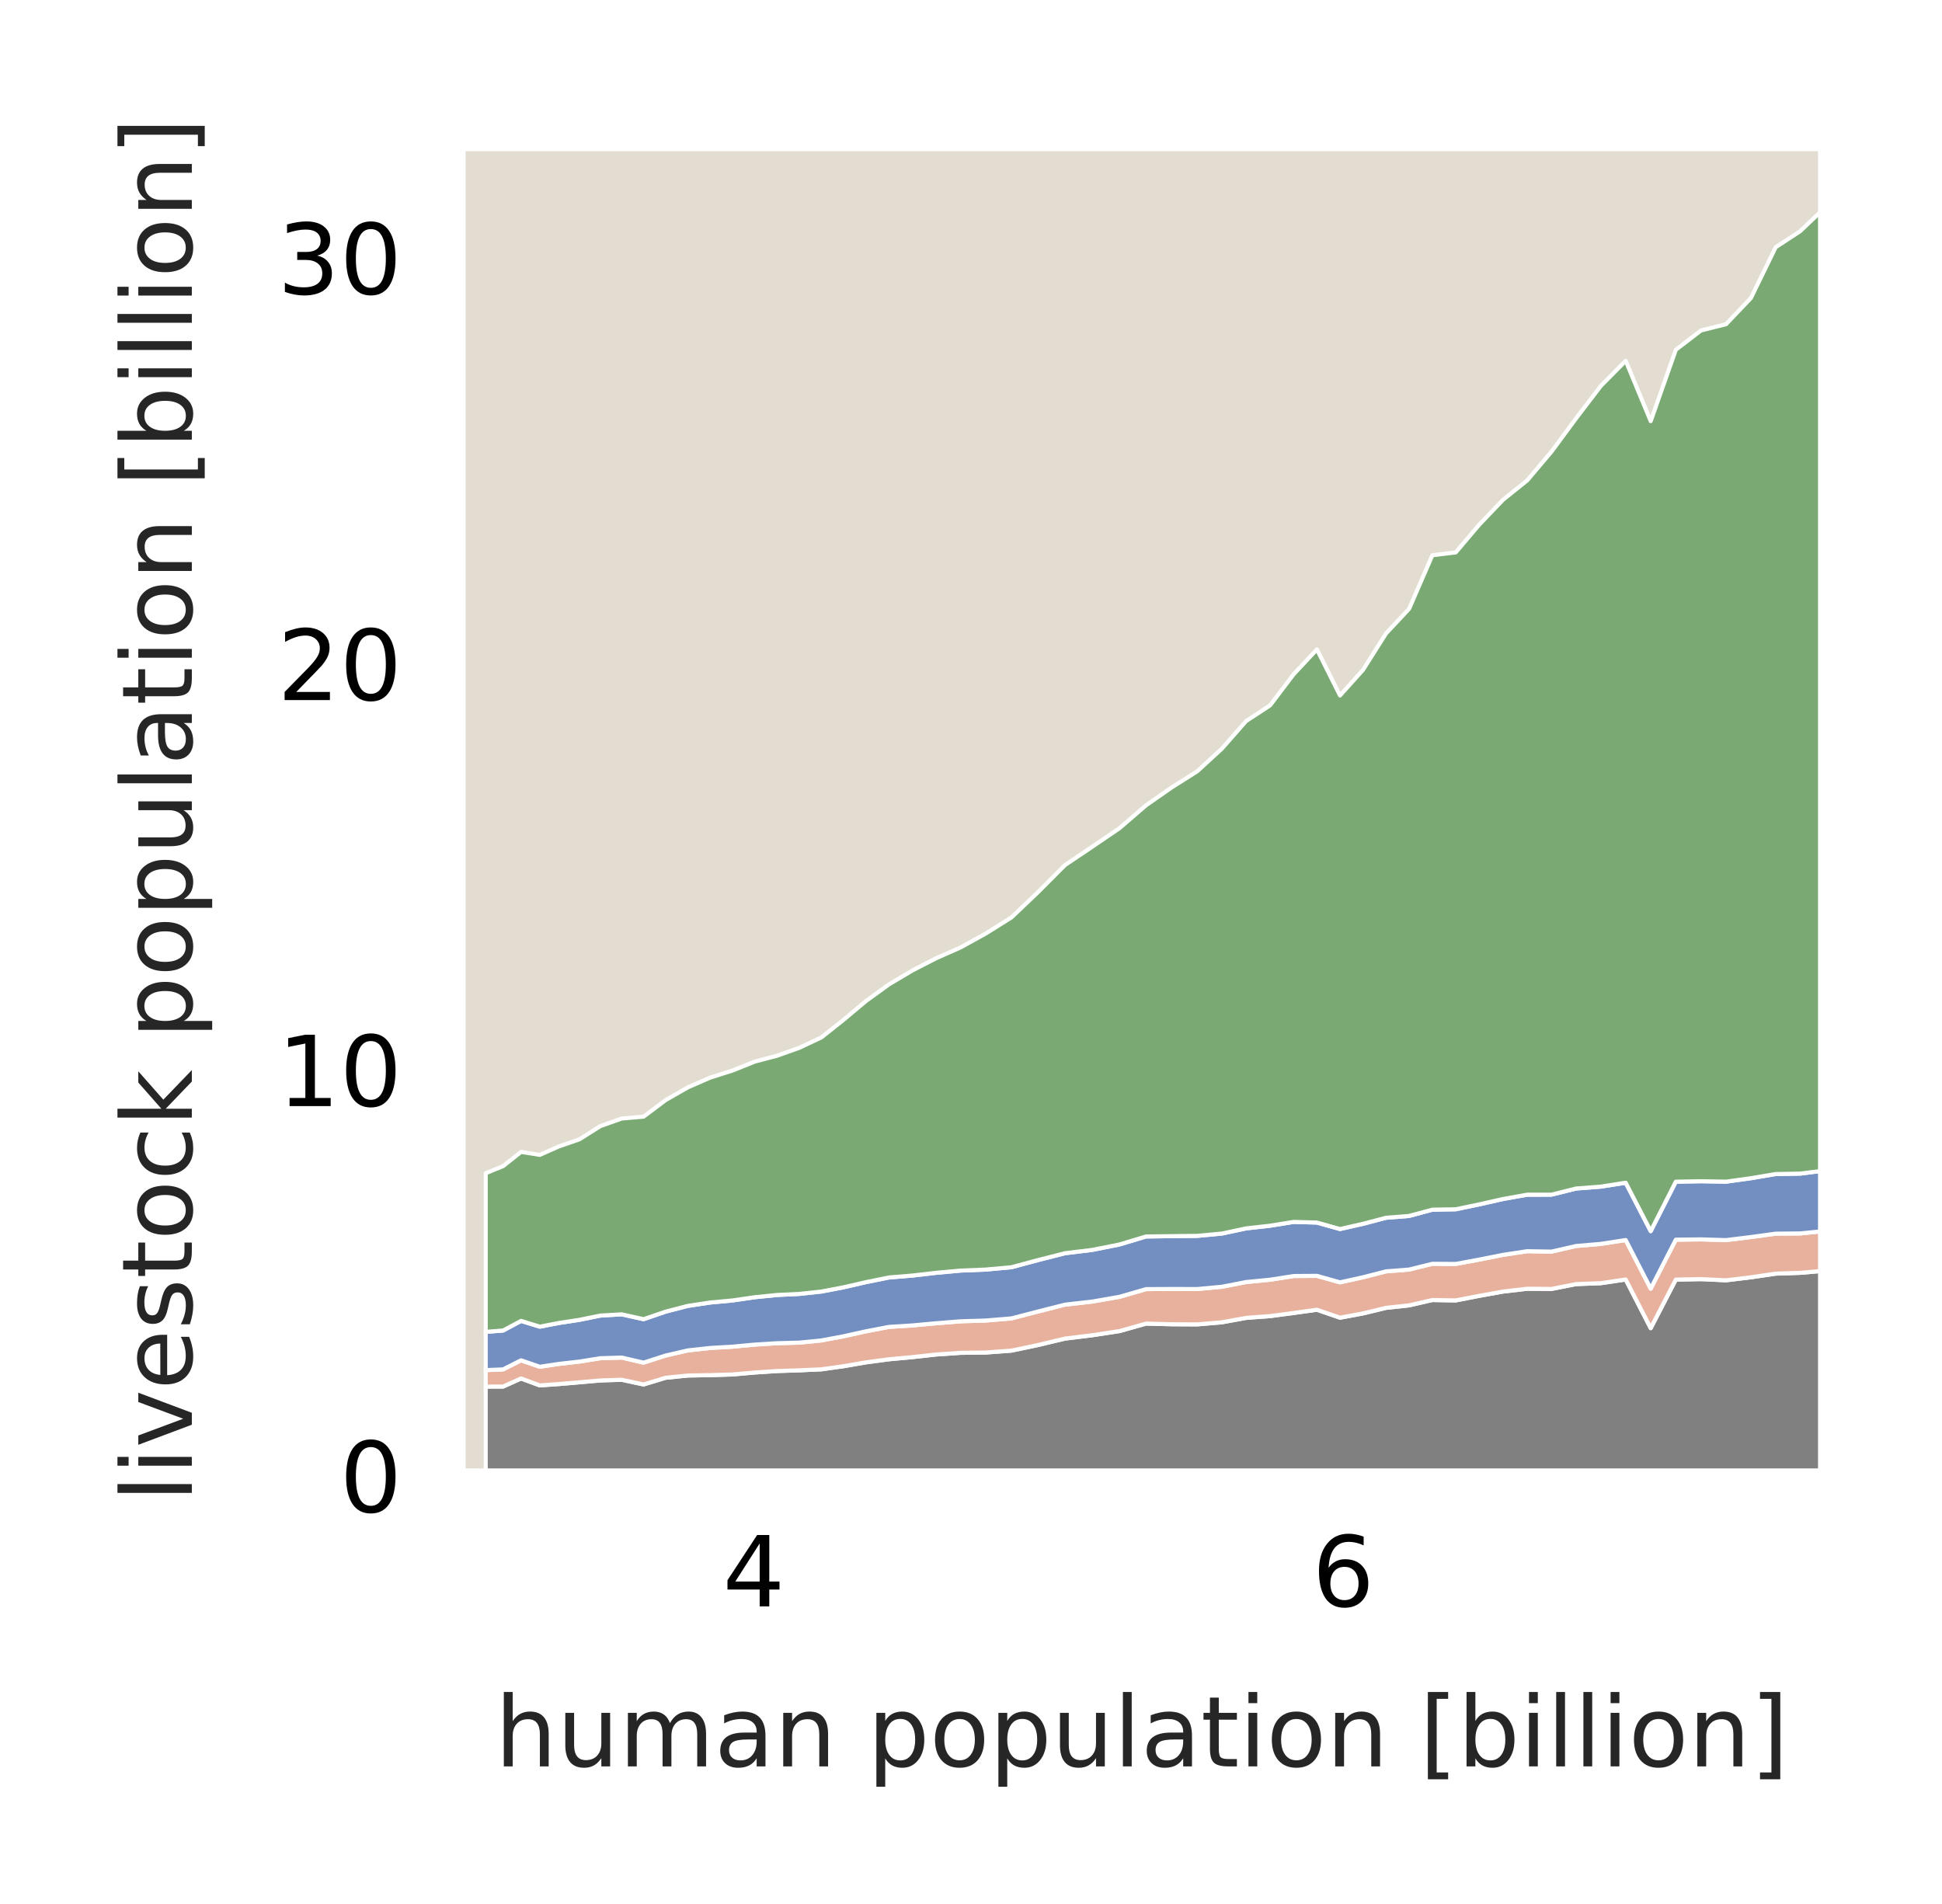 <?xml version="1.0" encoding="utf-8" standalone="no"?>
<!DOCTYPE svg PUBLIC "-//W3C//DTD SVG 1.1//EN"
  "http://www.w3.org/Graphics/SVG/1.1/DTD/svg11.dtd">
<!-- Created with matplotlib (https://matplotlib.org/) -->
<svg height="116.721pt" version="1.1" viewBox="0 0 119.042 116.721" width="119.042pt" xmlns="http://www.w3.org/2000/svg" xmlns:xlink="http://www.w3.org/1999/xlink">
 <defs>
  <style type="text/css">*{stroke-linecap:butt;stroke-linejoin:round;}</style>
 </defs>
 <g id="figure_1">
  <g id="patch_1">
   <path d="M 0 116.721 
L 119.042 116.721 
L 119.042 0 
L 0 0 
z
" style="fill:#ffffff;"/>
  </g>
  <g id="axes_1">
   <g id="patch_2">
    <path d="M 28.142 90.407 
L 111.842 90.407 
L 111.842 8.867 
L 28.142 8.867 
z
" style="fill:#e3dcd0;"/>
   </g>
   <g id="matplotlib.axis_1">
    <g id="xtick_1">
     <g id="text_1">
      <!-- 4 -->
      <g transform="translate(44.3 98.466)scale(0.06 -0.06)">
       <defs>
        <path d="M 37.797 64.312 
L 12.891 25.391 
L 37.797 25.391 
z
M 35.203 72.906 
L 47.609 72.906 
L 47.609 25.391 
L 58.016 25.391 
L 58.016 17.188 
L 47.609 17.188 
L 47.609 0 
L 37.797 0 
L 37.797 17.188 
L 4.891 17.188 
L 4.891 26.703 
z
" id="DejaVuSans-52"/>
       </defs>
       <use xlink:href="#DejaVuSans-52"/>
      </g>
     </g>
    </g>
    <g id="xtick_2">
     <g id="text_2">
      <!-- 6 -->
      <g transform="translate(80.433 98.466)scale(0.06 -0.06)">
       <defs>
        <path d="M 33.016 40.375 
Q 26.375 40.375 22.484 35.828 
Q 18.609 31.297 18.609 23.391 
Q 18.609 15.531 22.484 10.953 
Q 26.375 6.391 33.016 6.391 
Q 39.656 6.391 43.531 10.953 
Q 47.406 15.531 47.406 23.391 
Q 47.406 31.297 43.531 35.828 
Q 39.656 40.375 33.016 40.375 
z
M 52.594 71.297 
L 52.594 62.312 
Q 48.875 64.062 45.094 64.984 
Q 41.312 65.922 37.594 65.922 
Q 27.828 65.922 22.672 59.328 
Q 17.531 52.734 16.797 39.406 
Q 19.672 43.656 24.016 45.922 
Q 28.375 48.188 33.594 48.188 
Q 44.578 48.188 50.953 41.516 
Q 57.328 34.859 57.328 23.391 
Q 57.328 12.156 50.688 5.359 
Q 44.047 -1.422 33.016 -1.422 
Q 20.359 -1.422 13.672 8.266 
Q 6.984 17.969 6.984 36.375 
Q 6.984 53.656 15.188 63.938 
Q 23.391 74.219 37.203 74.219 
Q 40.922 74.219 44.703 73.484 
Q 48.484 72.75 52.594 71.297 
z
" id="DejaVuSans-54"/>
       </defs>
       <use xlink:href="#DejaVuSans-54"/>
      </g>
     </g>
    </g>
    <g id="text_3">
     <!-- human population [billion] -->
     <g style="fill:#262626;" transform="translate(30.34 108.273)scale(0.06 -0.06)">
      <defs>
       <path d="M 54.891 33.016 
L 54.891 0 
L 45.906 0 
L 45.906 32.719 
Q 45.906 40.484 42.875 44.328 
Q 39.844 48.188 33.797 48.188 
Q 26.516 48.188 22.312 43.547 
Q 18.109 38.922 18.109 30.906 
L 18.109 0 
L 9.078 0 
L 9.078 75.984 
L 18.109 75.984 
L 18.109 46.188 
Q 21.344 51.125 25.703 53.562 
Q 30.078 56 35.797 56 
Q 45.219 56 50.047 50.172 
Q 54.891 44.344 54.891 33.016 
z
" id="DejaVuSans-104"/>
       <path d="M 8.5 21.578 
L 8.5 54.688 
L 17.484 54.688 
L 17.484 21.922 
Q 17.484 14.156 20.5 10.266 
Q 23.531 6.391 29.594 6.391 
Q 36.859 6.391 41.078 11.031 
Q 45.312 15.672 45.312 23.688 
L 45.312 54.688 
L 54.297 54.688 
L 54.297 0 
L 45.312 0 
L 45.312 8.406 
Q 42.047 3.422 37.719 1 
Q 33.406 -1.422 27.688 -1.422 
Q 18.266 -1.422 13.375 4.438 
Q 8.5 10.297 8.5 21.578 
z
M 31.109 56 
z
" id="DejaVuSans-117"/>
       <path d="M 52 44.188 
Q 55.375 50.25 60.062 53.125 
Q 64.75 56 71.094 56 
Q 79.641 56 84.281 50.016 
Q 88.922 44.047 88.922 33.016 
L 88.922 0 
L 79.891 0 
L 79.891 32.719 
Q 79.891 40.578 77.094 44.375 
Q 74.312 48.188 68.609 48.188 
Q 61.625 48.188 57.562 43.547 
Q 53.516 38.922 53.516 30.906 
L 53.516 0 
L 44.484 0 
L 44.484 32.719 
Q 44.484 40.625 41.703 44.406 
Q 38.922 48.188 33.109 48.188 
Q 26.219 48.188 22.156 43.531 
Q 18.109 38.875 18.109 30.906 
L 18.109 0 
L 9.078 0 
L 9.078 54.688 
L 18.109 54.688 
L 18.109 46.188 
Q 21.188 51.219 25.484 53.609 
Q 29.781 56 35.688 56 
Q 41.656 56 45.828 52.969 
Q 50 49.953 52 44.188 
z
" id="DejaVuSans-109"/>
       <path d="M 34.281 27.484 
Q 23.391 27.484 19.188 25 
Q 14.984 22.516 14.984 16.5 
Q 14.984 11.719 18.141 8.906 
Q 21.297 6.109 26.703 6.109 
Q 34.188 6.109 38.703 11.406 
Q 43.219 16.703 43.219 25.484 
L 43.219 27.484 
z
M 52.203 31.203 
L 52.203 0 
L 43.219 0 
L 43.219 8.297 
Q 40.141 3.328 35.547 0.953 
Q 30.953 -1.422 24.312 -1.422 
Q 15.922 -1.422 10.953 3.297 
Q 6 8.016 6 15.922 
Q 6 25.141 12.172 29.828 
Q 18.359 34.516 30.609 34.516 
L 43.219 34.516 
L 43.219 35.406 
Q 43.219 41.609 39.141 45 
Q 35.062 48.391 27.688 48.391 
Q 23 48.391 18.547 47.266 
Q 14.109 46.141 10.016 43.891 
L 10.016 52.203 
Q 14.938 54.109 19.578 55.047 
Q 24.219 56 28.609 56 
Q 40.484 56 46.344 49.844 
Q 52.203 43.703 52.203 31.203 
z
" id="DejaVuSans-97"/>
       <path d="M 54.891 33.016 
L 54.891 0 
L 45.906 0 
L 45.906 32.719 
Q 45.906 40.484 42.875 44.328 
Q 39.844 48.188 33.797 48.188 
Q 26.516 48.188 22.312 43.547 
Q 18.109 38.922 18.109 30.906 
L 18.109 0 
L 9.078 0 
L 9.078 54.688 
L 18.109 54.688 
L 18.109 46.188 
Q 21.344 51.125 25.703 53.562 
Q 30.078 56 35.797 56 
Q 45.219 56 50.047 50.172 
Q 54.891 44.344 54.891 33.016 
z
" id="DejaVuSans-110"/>
       <path id="DejaVuSans-32"/>
       <path d="M 18.109 8.203 
L 18.109 -20.797 
L 9.078 -20.797 
L 9.078 54.688 
L 18.109 54.688 
L 18.109 46.391 
Q 20.953 51.266 25.266 53.625 
Q 29.594 56 35.594 56 
Q 45.562 56 51.781 48.094 
Q 58.016 40.188 58.016 27.297 
Q 58.016 14.406 51.781 6.484 
Q 45.562 -1.422 35.594 -1.422 
Q 29.594 -1.422 25.266 0.953 
Q 20.953 3.328 18.109 8.203 
z
M 48.688 27.297 
Q 48.688 37.203 44.609 42.844 
Q 40.531 48.484 33.406 48.484 
Q 26.266 48.484 22.188 42.844 
Q 18.109 37.203 18.109 27.297 
Q 18.109 17.391 22.188 11.75 
Q 26.266 6.109 33.406 6.109 
Q 40.531 6.109 44.609 11.75 
Q 48.688 17.391 48.688 27.297 
z
" id="DejaVuSans-112"/>
       <path d="M 30.609 48.391 
Q 23.391 48.391 19.188 42.75 
Q 14.984 37.109 14.984 27.297 
Q 14.984 17.484 19.156 11.844 
Q 23.344 6.203 30.609 6.203 
Q 37.797 6.203 41.984 11.859 
Q 46.188 17.531 46.188 27.297 
Q 46.188 37.016 41.984 42.703 
Q 37.797 48.391 30.609 48.391 
z
M 30.609 56 
Q 42.328 56 49.016 48.375 
Q 55.719 40.766 55.719 27.297 
Q 55.719 13.875 49.016 6.219 
Q 42.328 -1.422 30.609 -1.422 
Q 18.844 -1.422 12.172 6.219 
Q 5.516 13.875 5.516 27.297 
Q 5.516 40.766 12.172 48.375 
Q 18.844 56 30.609 56 
z
" id="DejaVuSans-111"/>
       <path d="M 9.422 75.984 
L 18.406 75.984 
L 18.406 0 
L 9.422 0 
z
" id="DejaVuSans-108"/>
       <path d="M 18.312 70.219 
L 18.312 54.688 
L 36.812 54.688 
L 36.812 47.703 
L 18.312 47.703 
L 18.312 18.016 
Q 18.312 11.328 20.141 9.422 
Q 21.969 7.516 27.594 7.516 
L 36.812 7.516 
L 36.812 0 
L 27.594 0 
Q 17.188 0 13.234 3.875 
Q 9.281 7.766 9.281 18.016 
L 9.281 47.703 
L 2.688 47.703 
L 2.688 54.688 
L 9.281 54.688 
L 9.281 70.219 
z
" id="DejaVuSans-116"/>
       <path d="M 9.422 54.688 
L 18.406 54.688 
L 18.406 0 
L 9.422 0 
z
M 9.422 75.984 
L 18.406 75.984 
L 18.406 64.594 
L 9.422 64.594 
z
" id="DejaVuSans-105"/>
       <path d="M 8.594 75.984 
L 29.297 75.984 
L 29.297 69 
L 17.578 69 
L 17.578 -6.203 
L 29.297 -6.203 
L 29.297 -13.188 
L 8.594 -13.188 
z
" id="DejaVuSans-91"/>
       <path d="M 48.688 27.297 
Q 48.688 37.203 44.609 42.844 
Q 40.531 48.484 33.406 48.484 
Q 26.266 48.484 22.188 42.844 
Q 18.109 37.203 18.109 27.297 
Q 18.109 17.391 22.188 11.75 
Q 26.266 6.109 33.406 6.109 
Q 40.531 6.109 44.609 11.75 
Q 48.688 17.391 48.688 27.297 
z
M 18.109 46.391 
Q 20.953 51.266 25.266 53.625 
Q 29.594 56 35.594 56 
Q 45.562 56 51.781 48.094 
Q 58.016 40.188 58.016 27.297 
Q 58.016 14.406 51.781 6.484 
Q 45.562 -1.422 35.594 -1.422 
Q 29.594 -1.422 25.266 0.953 
Q 20.953 3.328 18.109 8.203 
L 18.109 0 
L 9.078 0 
L 9.078 75.984 
L 18.109 75.984 
z
" id="DejaVuSans-98"/>
       <path d="M 30.422 75.984 
L 30.422 -13.188 
L 9.719 -13.188 
L 9.719 -6.203 
L 21.391 -6.203 
L 21.391 69 
L 9.719 69 
L 9.719 75.984 
z
" id="DejaVuSans-93"/>
      </defs>
      <use xlink:href="#DejaVuSans-104"/>
      <use x="63.379" xlink:href="#DejaVuSans-117"/>
      <use x="126.758" xlink:href="#DejaVuSans-109"/>
      <use x="224.17" xlink:href="#DejaVuSans-97"/>
      <use x="285.449" xlink:href="#DejaVuSans-110"/>
      <use x="348.828" xlink:href="#DejaVuSans-32"/>
      <use x="380.615" xlink:href="#DejaVuSans-112"/>
      <use x="444.092" xlink:href="#DejaVuSans-111"/>
      <use x="505.273" xlink:href="#DejaVuSans-112"/>
      <use x="568.75" xlink:href="#DejaVuSans-117"/>
      <use x="632.129" xlink:href="#DejaVuSans-108"/>
      <use x="659.912" xlink:href="#DejaVuSans-97"/>
      <use x="721.191" xlink:href="#DejaVuSans-116"/>
      <use x="760.4" xlink:href="#DejaVuSans-105"/>
      <use x="788.184" xlink:href="#DejaVuSans-111"/>
      <use x="849.365" xlink:href="#DejaVuSans-110"/>
      <use x="912.744" xlink:href="#DejaVuSans-32"/>
      <use x="944.531" xlink:href="#DejaVuSans-91"/>
      <use x="983.545" xlink:href="#DejaVuSans-98"/>
      <use x="1047.021" xlink:href="#DejaVuSans-105"/>
      <use x="1074.805" xlink:href="#DejaVuSans-108"/>
      <use x="1102.588" xlink:href="#DejaVuSans-108"/>
      <use x="1130.371" xlink:href="#DejaVuSans-105"/>
      <use x="1158.154" xlink:href="#DejaVuSans-111"/>
      <use x="1219.336" xlink:href="#DejaVuSans-110"/>
      <use x="1282.715" xlink:href="#DejaVuSans-93"/>
     </g>
    </g>
   </g>
   <g id="matplotlib.axis_2">
    <g id="ytick_1">
     <g id="text_4">
      <!-- 0 -->
      <g transform="translate(20.824 92.686)scale(0.06 -0.06)">
       <defs>
        <path d="M 31.781 66.406 
Q 24.172 66.406 20.328 58.906 
Q 16.5 51.422 16.5 36.375 
Q 16.5 21.391 20.328 13.891 
Q 24.172 6.391 31.781 6.391 
Q 39.453 6.391 43.281 13.891 
Q 47.125 21.391 47.125 36.375 
Q 47.125 51.422 43.281 58.906 
Q 39.453 66.406 31.781 66.406 
z
M 31.781 74.219 
Q 44.047 74.219 50.516 64.516 
Q 56.984 54.828 56.984 36.375 
Q 56.984 17.969 50.516 8.266 
Q 44.047 -1.422 31.781 -1.422 
Q 19.531 -1.422 13.062 8.266 
Q 6.594 17.969 6.594 36.375 
Q 6.594 54.828 13.062 64.516 
Q 19.531 74.219 31.781 74.219 
z
" id="DejaVuSans-48"/>
       </defs>
       <use xlink:href="#DejaVuSans-48"/>
      </g>
     </g>
    </g>
    <g id="ytick_2">
     <g id="text_5">
      <!-- 10 -->
      <g transform="translate(17.007 67.799)scale(0.06 -0.06)">
       <defs>
        <path d="M 12.406 8.297 
L 28.516 8.297 
L 28.516 63.922 
L 10.984 60.406 
L 10.984 69.391 
L 28.422 72.906 
L 38.281 72.906 
L 38.281 8.297 
L 54.391 8.297 
L 54.391 0 
L 12.406 0 
z
" id="DejaVuSans-49"/>
       </defs>
       <use xlink:href="#DejaVuSans-49"/>
       <use x="63.623" xlink:href="#DejaVuSans-48"/>
      </g>
     </g>
    </g>
    <g id="ytick_3">
     <g id="text_6">
      <!-- 20 -->
      <g transform="translate(17.007 42.913)scale(0.06 -0.06)">
       <defs>
        <path d="M 19.188 8.297 
L 53.609 8.297 
L 53.609 0 
L 7.328 0 
L 7.328 8.297 
Q 12.938 14.109 22.625 23.891 
Q 32.328 33.688 34.812 36.531 
Q 39.547 41.844 41.422 45.531 
Q 43.312 49.219 43.312 52.781 
Q 43.312 58.594 39.234 62.25 
Q 35.156 65.922 28.609 65.922 
Q 23.969 65.922 18.812 64.312 
Q 13.672 62.703 7.812 59.422 
L 7.812 69.391 
Q 13.766 71.781 18.938 73 
Q 24.125 74.219 28.422 74.219 
Q 39.75 74.219 46.484 68.547 
Q 53.219 62.891 53.219 53.422 
Q 53.219 48.922 51.531 44.891 
Q 49.859 40.875 45.406 35.406 
Q 44.188 33.984 37.641 27.219 
Q 31.109 20.453 19.188 8.297 
z
" id="DejaVuSans-50"/>
       </defs>
       <use xlink:href="#DejaVuSans-50"/>
       <use x="63.623" xlink:href="#DejaVuSans-48"/>
      </g>
     </g>
    </g>
    <g id="ytick_4">
     <g id="text_7">
      <!-- 30 -->
      <g transform="translate(17.007 18.026)scale(0.06 -0.06)">
       <defs>
        <path d="M 40.578 39.312 
Q 47.656 37.797 51.625 33 
Q 55.609 28.219 55.609 21.188 
Q 55.609 10.406 48.188 4.484 
Q 40.766 -1.422 27.094 -1.422 
Q 22.516 -1.422 17.656 -0.516 
Q 12.797 0.391 7.625 2.203 
L 7.625 11.719 
Q 11.719 9.328 16.594 8.109 
Q 21.484 6.891 26.812 6.891 
Q 36.078 6.891 40.938 10.547 
Q 45.797 14.203 45.797 21.188 
Q 45.797 27.641 41.281 31.266 
Q 36.766 34.906 28.719 34.906 
L 20.219 34.906 
L 20.219 43.016 
L 29.109 43.016 
Q 36.375 43.016 40.234 45.922 
Q 44.094 48.828 44.094 54.297 
Q 44.094 59.906 40.109 62.906 
Q 36.141 65.922 28.719 65.922 
Q 24.656 65.922 20.016 65.031 
Q 15.375 64.156 9.812 62.312 
L 9.812 71.094 
Q 15.438 72.656 20.344 73.438 
Q 25.25 74.219 29.594 74.219 
Q 40.828 74.219 47.359 69.109 
Q 53.906 64.016 53.906 55.328 
Q 53.906 49.266 50.438 45.094 
Q 46.969 40.922 40.578 39.312 
z
" id="DejaVuSans-51"/>
       </defs>
       <use xlink:href="#DejaVuSans-51"/>
       <use x="63.623" xlink:href="#DejaVuSans-48"/>
      </g>
     </g>
    </g>
    <g id="text_8">
     <!-- livestock population [billion] -->
     <g style="fill:#262626;" transform="translate(11.759 92.074)rotate(-90)scale(0.06 -0.06)">
      <defs>
       <path d="M 2.984 54.688 
L 12.5 54.688 
L 29.594 8.797 
L 46.688 54.688 
L 56.203 54.688 
L 35.688 0 
L 23.484 0 
z
" id="DejaVuSans-118"/>
       <path d="M 56.203 29.594 
L 56.203 25.203 
L 14.891 25.203 
Q 15.484 15.922 20.484 11.062 
Q 25.484 6.203 34.422 6.203 
Q 39.594 6.203 44.453 7.469 
Q 49.312 8.734 54.109 11.281 
L 54.109 2.781 
Q 49.266 0.734 44.188 -0.344 
Q 39.109 -1.422 33.891 -1.422 
Q 20.797 -1.422 13.156 6.188 
Q 5.516 13.812 5.516 26.812 
Q 5.516 40.234 12.766 48.109 
Q 20.016 56 32.328 56 
Q 43.359 56 49.781 48.891 
Q 56.203 41.797 56.203 29.594 
z
M 47.219 32.234 
Q 47.125 39.594 43.094 43.984 
Q 39.062 48.391 32.422 48.391 
Q 24.906 48.391 20.391 44.141 
Q 15.875 39.891 15.188 32.172 
z
" id="DejaVuSans-101"/>
       <path d="M 44.281 53.078 
L 44.281 44.578 
Q 40.484 46.531 36.375 47.5 
Q 32.281 48.484 27.875 48.484 
Q 21.188 48.484 17.844 46.438 
Q 14.5 44.391 14.5 40.281 
Q 14.5 37.156 16.891 35.375 
Q 19.281 33.594 26.516 31.984 
L 29.594 31.297 
Q 39.156 29.25 43.188 25.516 
Q 47.219 21.781 47.219 15.094 
Q 47.219 7.469 41.188 3.016 
Q 35.156 -1.422 24.609 -1.422 
Q 20.219 -1.422 15.453 -0.562 
Q 10.688 0.297 5.422 2 
L 5.422 11.281 
Q 10.406 8.688 15.234 7.391 
Q 20.062 6.109 24.812 6.109 
Q 31.156 6.109 34.562 8.281 
Q 37.984 10.453 37.984 14.406 
Q 37.984 18.062 35.516 20.016 
Q 33.062 21.969 24.703 23.781 
L 21.578 24.516 
Q 13.234 26.266 9.516 29.906 
Q 5.812 33.547 5.812 39.891 
Q 5.812 47.609 11.281 51.797 
Q 16.75 56 26.812 56 
Q 31.781 56 36.172 55.266 
Q 40.578 54.547 44.281 53.078 
z
" id="DejaVuSans-115"/>
       <path d="M 48.781 52.594 
L 48.781 44.188 
Q 44.969 46.297 41.141 47.344 
Q 37.312 48.391 33.406 48.391 
Q 24.656 48.391 19.812 42.844 
Q 14.984 37.312 14.984 27.297 
Q 14.984 17.281 19.812 11.734 
Q 24.656 6.203 33.406 6.203 
Q 37.312 6.203 41.141 7.25 
Q 44.969 8.297 48.781 10.406 
L 48.781 2.094 
Q 45.016 0.344 40.984 -0.531 
Q 36.969 -1.422 32.422 -1.422 
Q 20.062 -1.422 12.781 6.344 
Q 5.516 14.109 5.516 27.297 
Q 5.516 40.672 12.859 48.328 
Q 20.219 56 33.016 56 
Q 37.156 56 41.109 55.141 
Q 45.062 54.297 48.781 52.594 
z
" id="DejaVuSans-99"/>
       <path d="M 9.078 75.984 
L 18.109 75.984 
L 18.109 31.109 
L 44.922 54.688 
L 56.391 54.688 
L 27.391 29.109 
L 57.625 0 
L 45.906 0 
L 18.109 26.703 
L 18.109 0 
L 9.078 0 
z
" id="DejaVuSans-107"/>
      </defs>
      <use xlink:href="#DejaVuSans-108"/>
      <use x="27.783" xlink:href="#DejaVuSans-105"/>
      <use x="55.566" xlink:href="#DejaVuSans-118"/>
      <use x="114.746" xlink:href="#DejaVuSans-101"/>
      <use x="176.27" xlink:href="#DejaVuSans-115"/>
      <use x="228.369" xlink:href="#DejaVuSans-116"/>
      <use x="267.578" xlink:href="#DejaVuSans-111"/>
      <use x="328.76" xlink:href="#DejaVuSans-99"/>
      <use x="383.74" xlink:href="#DejaVuSans-107"/>
      <use x="441.65" xlink:href="#DejaVuSans-32"/>
      <use x="473.438" xlink:href="#DejaVuSans-112"/>
      <use x="536.914" xlink:href="#DejaVuSans-111"/>
      <use x="598.096" xlink:href="#DejaVuSans-112"/>
      <use x="661.572" xlink:href="#DejaVuSans-117"/>
      <use x="724.951" xlink:href="#DejaVuSans-108"/>
      <use x="752.734" xlink:href="#DejaVuSans-97"/>
      <use x="814.014" xlink:href="#DejaVuSans-116"/>
      <use x="853.223" xlink:href="#DejaVuSans-105"/>
      <use x="881.006" xlink:href="#DejaVuSans-111"/>
      <use x="942.188" xlink:href="#DejaVuSans-110"/>
      <use x="1005.566" xlink:href="#DejaVuSans-32"/>
      <use x="1037.354" xlink:href="#DejaVuSans-91"/>
      <use x="1076.367" xlink:href="#DejaVuSans-98"/>
      <use x="1139.844" xlink:href="#DejaVuSans-105"/>
      <use x="1167.627" xlink:href="#DejaVuSans-108"/>
      <use x="1195.41" xlink:href="#DejaVuSans-108"/>
      <use x="1223.193" xlink:href="#DejaVuSans-105"/>
      <use x="1250.977" xlink:href="#DejaVuSans-111"/>
      <use x="1312.158" xlink:href="#DejaVuSans-110"/>
      <use x="1375.537" xlink:href="#DejaVuSans-93"/>
     </g>
    </g>
   </g>
   <g id="PolyCollection_1">
    <defs>
     <path d="M 29.773 -31.728 
L 29.773 -26.314 
L 30.838 -26.314 
L 31.941 -26.314 
L 33.086 -26.314 
L 34.277 -26.314 
L 35.515 -26.314 
L 36.797 -26.314 
L 38.113 -26.314 
L 39.45 -26.314 
L 40.799 -26.314 
L 42.158 -26.314 
L 43.527 -26.314 
L 44.899 -26.314 
L 46.271 -26.314 
L 47.637 -26.314 
L 48.996 -26.314 
L 50.35 -26.314 
L 51.708 -26.314 
L 53.085 -26.314 
L 54.491 -26.314 
L 55.926 -26.314 
L 57.388 -26.314 
L 58.883 -26.314 
L 60.418 -26.314 
L 61.995 -26.314 
L 63.618 -26.314 
L 65.281 -26.314 
L 66.959 -26.314 
L 68.625 -26.314 
L 70.254 -26.314 
L 71.841 -26.314 
L 73.388 -26.314 
L 74.9 -26.314 
L 76.386 -26.314 
L 77.852 -26.314 
L 79.299 -26.314 
L 80.726 -26.314 
L 82.141 -26.314 
L 83.55 -26.314 
L 84.962 -26.314 
L 86.378 -26.314 
L 87.801 -26.314 
L 89.233 -26.314 
L 90.678 -26.314 
L 92.137 -26.314 
L 93.613 -26.314 
L 95.105 -26.314 
L 96.611 -26.314 
L 98.128 -26.314 
L 99.653 -26.314 
L 101.186 -26.314 
L 102.725 -26.314 
L 104.265 -26.314 
L 105.801 -26.314 
L 107.329 -26.314 
L 108.845 -26.314 
L 110.35 -26.314 
L 111.842 -26.314 
L 111.842 -38.829 
L 111.842 -38.829 
L 110.35 -38.701 
L 108.845 -38.651 
L 107.329 -38.427 
L 105.801 -38.243 
L 104.265 -38.315 
L 102.725 -38.286 
L 101.186 -35.31 
L 99.653 -38.292 
L 98.128 -38.066 
L 96.611 -38.01 
L 95.105 -37.714 
L 93.613 -37.725 
L 92.137 -37.553 
L 90.678 -37.291 
L 89.233 -37.01 
L 87.801 -37.034 
L 86.378 -36.707 
L 84.962 -36.554 
L 83.55 -36.213 
L 82.141 -35.951 
L 80.726 -36.439 
L 79.299 -36.24 
L 77.852 -36.048 
L 76.386 -35.94 
L 74.9 -35.669 
L 73.388 -35.541 
L 71.841 -35.549 
L 70.254 -35.589 
L 68.625 -35.13 
L 66.959 -34.876 
L 65.281 -34.67 
L 63.618 -34.273 
L 61.995 -33.932 
L 60.418 -33.816 
L 58.883 -33.798 
L 57.388 -33.696 
L 55.926 -33.534 
L 54.491 -33.402 
L 53.085 -33.214 
L 51.708 -32.977 
L 50.35 -32.786 
L 48.996 -32.725 
L 47.637 -32.681 
L 46.271 -32.592 
L 44.899 -32.471 
L 43.527 -32.43 
L 42.158 -32.406 
L 40.799 -32.268 
L 39.45 -31.858 
L 38.113 -32.146 
L 36.797 -32.104 
L 35.515 -31.991 
L 34.277 -31.885 
L 33.086 -31.801 
L 31.941 -32.225 
L 30.838 -31.73 
L 29.773 -31.728 
z
" id="mc50957925f" style="stroke:#ffffff;stroke-width:0.25;"/>
    </defs>
    <g clip-path="url(#p507bb0a3db)">
     <use style="fill:#808080;stroke:#ffffff;stroke-width:0.25;" x="0" xlink:href="#mc50957925f" y="116.721"/>
    </g>
   </g>
   <g id="PolyCollection_2">
    <defs>
     <path d="M 29.773 -32.738 
L 29.773 -31.728 
L 30.838 -31.73 
L 31.941 -32.225 
L 33.086 -31.801 
L 34.277 -31.885 
L 35.515 -31.991 
L 36.797 -32.104 
L 38.113 -32.146 
L 39.45 -31.858 
L 40.799 -32.268 
L 42.158 -32.406 
L 43.527 -32.43 
L 44.899 -32.471 
L 46.271 -32.592 
L 47.637 -32.681 
L 48.996 -32.725 
L 50.35 -32.786 
L 51.708 -32.977 
L 53.085 -33.214 
L 54.491 -33.402 
L 55.926 -33.534 
L 57.388 -33.696 
L 58.883 -33.798 
L 60.418 -33.816 
L 61.995 -33.932 
L 63.618 -34.273 
L 65.281 -34.67 
L 66.959 -34.876 
L 68.625 -35.13 
L 70.254 -35.589 
L 71.841 -35.549 
L 73.388 -35.541 
L 74.9 -35.669 
L 76.386 -35.94 
L 77.852 -36.048 
L 79.299 -36.24 
L 80.726 -36.439 
L 82.141 -35.951 
L 83.55 -36.213 
L 84.962 -36.554 
L 86.378 -36.707 
L 87.801 -37.034 
L 89.233 -37.01 
L 90.678 -37.291 
L 92.137 -37.553 
L 93.613 -37.725 
L 95.105 -37.714 
L 96.611 -38.01 
L 98.128 -38.066 
L 99.653 -38.292 
L 101.186 -35.31 
L 102.725 -38.286 
L 104.265 -38.315 
L 105.801 -38.243 
L 107.329 -38.427 
L 108.845 -38.651 
L 110.35 -38.701 
L 111.842 -38.829 
L 111.842 -41.264 
L 111.842 -41.264 
L 110.35 -41.116 
L 108.845 -41.102 
L 107.329 -40.894 
L 105.801 -40.706 
L 104.265 -40.752 
L 102.725 -40.734 
L 101.186 -37.733 
L 99.653 -40.711 
L 98.128 -40.475 
L 96.611 -40.346 
L 95.105 -40.002 
L 93.613 -40.027 
L 92.137 -39.804 
L 90.678 -39.513 
L 89.233 -39.246 
L 87.801 -39.255 
L 86.378 -38.902 
L 84.962 -38.791 
L 83.55 -38.429 
L 82.141 -38.117 
L 80.726 -38.516 
L 79.299 -38.505 
L 77.852 -38.279 
L 76.386 -38.137 
L 74.9 -37.847 
L 73.388 -37.707 
L 71.841 -37.711 
L 70.254 -37.703 
L 68.625 -37.231 
L 66.959 -36.941 
L 65.281 -36.75 
L 63.618 -36.328 
L 61.995 -35.907 
L 60.418 -35.777 
L 58.883 -35.73 
L 57.388 -35.611 
L 55.926 -35.477 
L 54.491 -35.387 
L 53.085 -35.117 
L 51.708 -34.812 
L 50.35 -34.557 
L 48.996 -34.423 
L 47.637 -34.387 
L 46.271 -34.303 
L 44.899 -34.174 
L 43.527 -34.095 
L 42.158 -33.945 
L 40.799 -33.63 
L 39.45 -33.196 
L 38.113 -33.507 
L 36.797 -33.467 
L 35.515 -33.261 
L 34.277 -33.121 
L 33.086 -32.943 
L 31.941 -33.339 
L 30.838 -32.782 
L 29.773 -32.738 
z
" id="m22221d52ca" style="stroke:#ffffff;stroke-width:0.25;"/>
    </defs>
    <g clip-path="url(#p507bb0a3db)">
     <use style="fill:#e8b19d;stroke:#ffffff;stroke-width:0.25;" x="0" xlink:href="#m22221d52ca" y="116.721"/>
    </g>
   </g>
   <g id="PolyCollection_3">
    <defs>
     <path d="M 29.773 -35.083 
L 29.773 -32.738 
L 30.838 -32.782 
L 31.941 -33.339 
L 33.086 -32.943 
L 34.277 -33.121 
L 35.515 -33.261 
L 36.797 -33.467 
L 38.113 -33.507 
L 39.45 -33.196 
L 40.799 -33.63 
L 42.158 -33.945 
L 43.527 -34.095 
L 44.899 -34.174 
L 46.271 -34.303 
L 47.637 -34.387 
L 48.996 -34.423 
L 50.35 -34.557 
L 51.708 -34.812 
L 53.085 -35.117 
L 54.491 -35.387 
L 55.926 -35.477 
L 57.388 -35.611 
L 58.883 -35.73 
L 60.418 -35.777 
L 61.995 -35.907 
L 63.618 -36.328 
L 65.281 -36.75 
L 66.959 -36.941 
L 68.625 -37.231 
L 70.254 -37.703 
L 71.841 -37.711 
L 73.388 -37.707 
L 74.9 -37.847 
L 76.386 -38.137 
L 77.852 -38.279 
L 79.299 -38.505 
L 80.726 -38.516 
L 82.141 -38.117 
L 83.55 -38.429 
L 84.962 -38.791 
L 86.378 -38.902 
L 87.801 -39.255 
L 89.233 -39.246 
L 90.678 -39.513 
L 92.137 -39.804 
L 93.613 -40.027 
L 95.105 -40.002 
L 96.611 -40.346 
L 98.128 -40.475 
L 99.653 -40.711 
L 101.186 -37.733 
L 102.725 -40.734 
L 104.265 -40.752 
L 105.801 -40.706 
L 107.329 -40.894 
L 108.845 -41.102 
L 110.35 -41.116 
L 111.842 -41.264 
L 111.842 -44.971 
L 111.842 -44.971 
L 110.35 -44.783 
L 108.845 -44.757 
L 107.329 -44.501 
L 105.801 -44.289 
L 104.265 -44.316 
L 102.725 -44.287 
L 101.186 -41.257 
L 99.653 -44.225 
L 98.128 -43.985 
L 96.611 -43.869 
L 95.105 -43.493 
L 93.613 -43.491 
L 92.137 -43.227 
L 90.678 -42.898 
L 89.233 -42.596 
L 87.801 -42.572 
L 86.378 -42.189 
L 84.962 -42.076 
L 83.55 -41.705 
L 82.141 -41.385 
L 80.726 -41.783 
L 79.299 -41.822 
L 77.852 -41.589 
L 76.386 -41.425 
L 74.9 -41.108 
L 73.388 -40.967 
L 71.841 -40.95 
L 70.254 -40.93 
L 68.625 -40.44 
L 66.959 -40.107 
L 65.281 -39.903 
L 63.618 -39.48 
L 61.995 -39.043 
L 60.418 -38.901 
L 58.883 -38.839 
L 57.388 -38.703 
L 55.926 -38.534 
L 54.491 -38.416 
L 53.085 -38.131 
L 51.708 -37.814 
L 50.35 -37.555 
L 48.996 -37.409 
L 47.637 -37.344 
L 46.271 -37.207 
L 44.899 -37.008 
L 43.527 -36.881 
L 42.158 -36.674 
L 40.799 -36.322 
L 39.45 -35.859 
L 38.113 -36.157 
L 36.797 -36.08 
L 35.515 -35.819 
L 34.277 -35.631 
L 33.086 -35.401 
L 31.941 -35.754 
L 30.838 -35.165 
L 29.773 -35.083 
z
" id="m20c4c3ac32" style="stroke:#ffffff;stroke-width:0.25;"/>
    </defs>
    <g clip-path="url(#p507bb0a3db)">
     <use style="fill:#738fc1;stroke:#ffffff;stroke-width:0.25;" x="0" xlink:href="#m20c4c3ac32" y="116.721"/>
    </g>
   </g>
   <g id="PolyCollection_4">
    <defs>
     <path d="M 29.773 -44.806 
L 29.773 -35.083 
L 30.838 -35.165 
L 31.941 -35.754 
L 33.086 -35.401 
L 34.277 -35.631 
L 35.515 -35.819 
L 36.797 -36.08 
L 38.113 -36.157 
L 39.45 -35.859 
L 40.799 -36.322 
L 42.158 -36.674 
L 43.527 -36.881 
L 44.899 -37.008 
L 46.271 -37.207 
L 47.637 -37.344 
L 48.996 -37.409 
L 50.35 -37.555 
L 51.708 -37.814 
L 53.085 -38.131 
L 54.491 -38.416 
L 55.926 -38.534 
L 57.388 -38.703 
L 58.883 -38.839 
L 60.418 -38.901 
L 61.995 -39.043 
L 63.618 -39.48 
L 65.281 -39.903 
L 66.959 -40.107 
L 68.625 -40.44 
L 70.254 -40.93 
L 71.841 -40.95 
L 73.388 -40.967 
L 74.9 -41.108 
L 76.386 -41.425 
L 77.852 -41.589 
L 79.299 -41.822 
L 80.726 -41.783 
L 82.141 -41.385 
L 83.55 -41.705 
L 84.962 -42.076 
L 86.378 -42.189 
L 87.801 -42.572 
L 89.233 -42.596 
L 90.678 -42.898 
L 92.137 -43.227 
L 93.613 -43.491 
L 95.105 -43.493 
L 96.611 -43.869 
L 98.128 -43.985 
L 99.653 -44.225 
L 101.186 -41.257 
L 102.725 -44.287 
L 104.265 -44.316 
L 105.801 -44.289 
L 107.329 -44.501 
L 108.845 -44.757 
L 110.35 -44.783 
L 111.842 -44.971 
L 111.842 -103.971 
L 111.842 -103.971 
L 110.35 -102.552 
L 108.845 -101.565 
L 107.329 -98.452 
L 105.801 -96.847 
L 104.265 -96.463 
L 102.725 -95.28 
L 101.186 -90.907 
L 99.653 -94.607 
L 98.128 -93.064 
L 96.611 -91.078 
L 95.105 -89.037 
L 93.613 -87.272 
L 92.137 -86.089 
L 90.678 -84.564 
L 89.233 -82.86 
L 87.801 -82.687 
L 86.378 -79.406 
L 84.962 -77.892 
L 83.55 -75.659 
L 82.141 -74.091 
L 80.726 -76.917 
L 79.299 -75.392 
L 77.852 -73.483 
L 76.386 -72.523 
L 74.9 -70.832 
L 73.388 -69.444 
L 71.841 -68.466 
L 70.254 -67.361 
L 68.625 -65.956 
L 66.959 -64.823 
L 65.281 -63.694 
L 63.618 -62.026 
L 61.995 -60.481 
L 60.418 -59.495 
L 58.883 -58.646 
L 57.388 -57.986 
L 55.926 -57.234 
L 54.491 -56.381 
L 53.085 -55.363 
L 51.708 -54.209 
L 50.35 -53.131 
L 48.996 -52.494 
L 47.637 -52.01 
L 46.271 -51.651 
L 44.899 -51.1 
L 43.527 -50.665 
L 42.158 -50.066 
L 40.799 -49.287 
L 39.45 -48.274 
L 38.113 -48.16 
L 36.797 -47.693 
L 35.515 -46.883 
L 34.277 -46.456 
L 33.086 -45.931 
L 31.941 -46.115 
L 30.838 -45.241 
L 29.773 -44.806 
z
" id="mbfd4e28735" style="stroke:#ffffff;stroke-width:0.25;"/>
    </defs>
    <g clip-path="url(#p507bb0a3db)">
     <use style="fill:#7aa974;stroke:#ffffff;stroke-width:0.25;" x="0" xlink:href="#mbfd4e28735" y="116.721"/>
    </g>
   </g>
   <g id="patch_3">
    <path d="M 28.142 90.407 
L 28.142 8.867 
" style="fill:none;stroke:#ffffff;stroke-linecap:square;stroke-linejoin:miter;stroke-width:0.8;"/>
   </g>
   <g id="patch_4">
    <path d="M 111.842 90.407 
L 111.842 8.867 
" style="fill:none;stroke:#ffffff;stroke-linecap:square;stroke-linejoin:miter;stroke-width:0.8;"/>
   </g>
   <g id="patch_5">
    <path d="M 28.142 90.407 
L 111.842 90.407 
" style="fill:none;stroke:#ffffff;stroke-linecap:square;stroke-linejoin:miter;stroke-width:0.8;"/>
   </g>
   <g id="patch_6">
    <path d="M 28.142 8.867 
L 111.842 8.867 
" style="fill:none;stroke:#ffffff;stroke-linecap:square;stroke-linejoin:miter;stroke-width:0.8;"/>
   </g>
  </g>
 </g>
 <defs>
  <clipPath id="p507bb0a3db">
   <rect height="81.54" width="83.7" x="28.142" y="8.867"/>
  </clipPath>
 </defs>
</svg>
